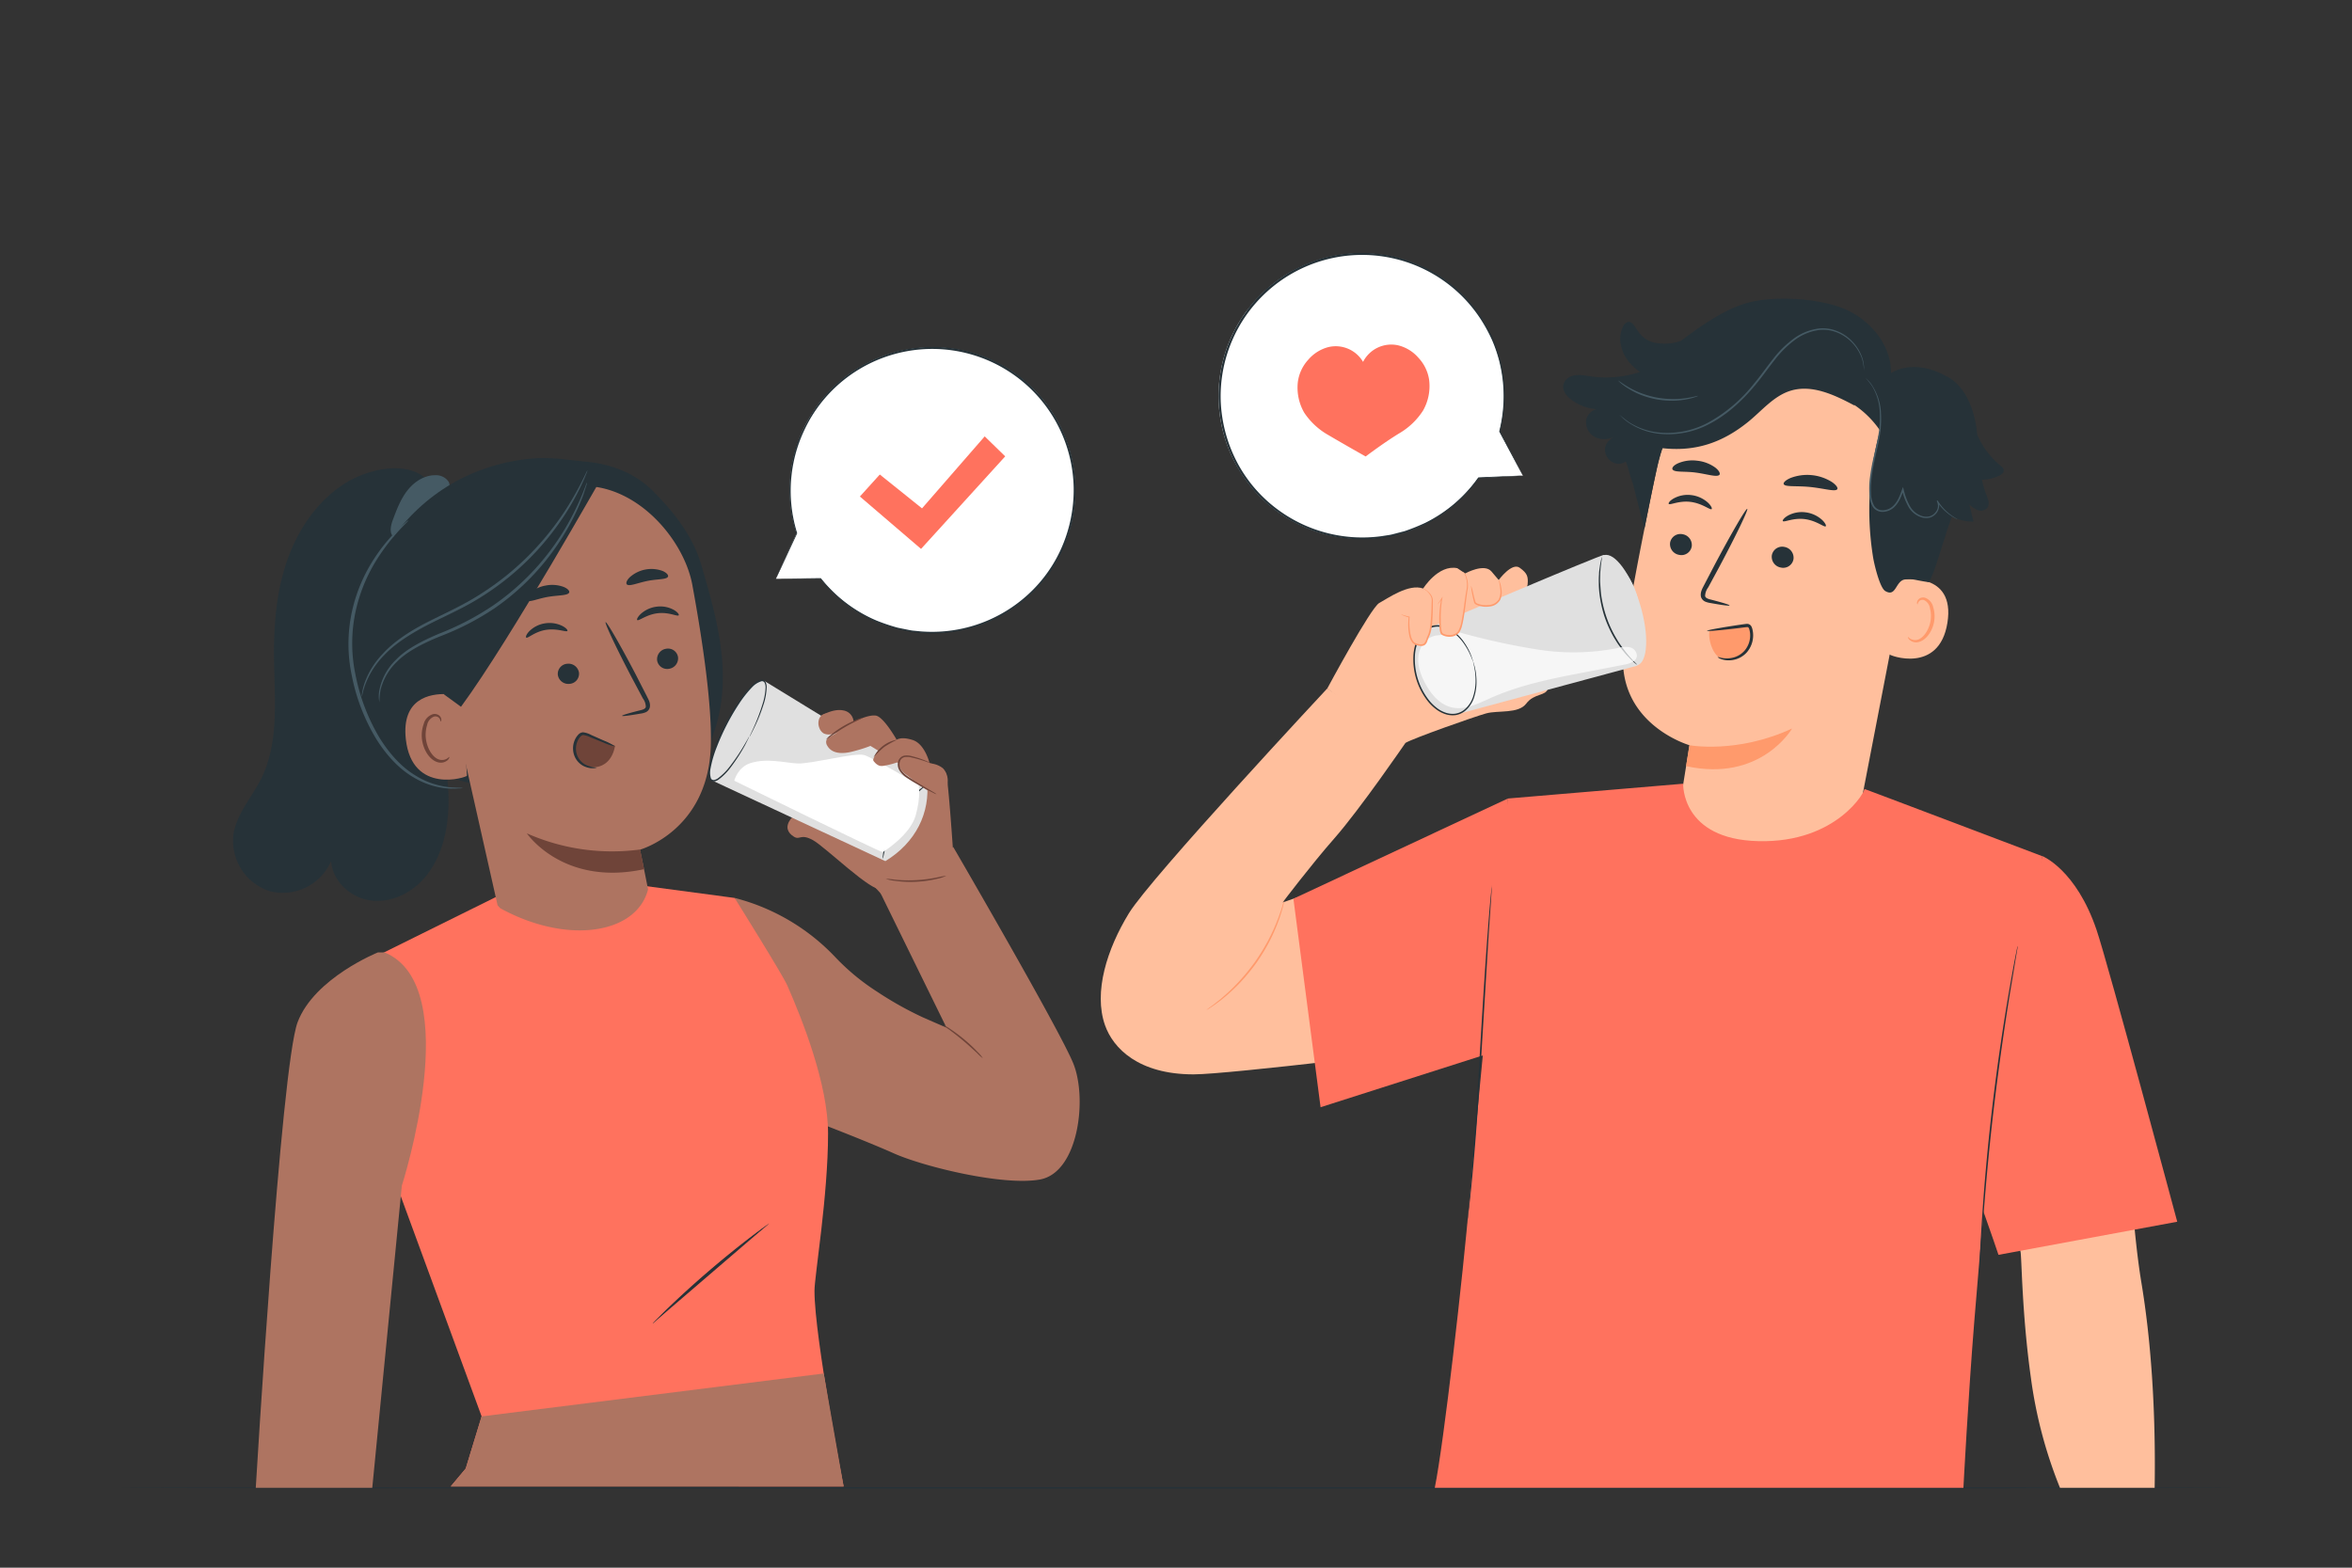 <svg xmlns="http://www.w3.org/2000/svg" viewBox="0 0 750 500"><rect x="0" y="0" width="750" height="500" fill="#333333" stroke="none"/><g id="freepik--Table--inject-12"><path d="M712.46,474.52c0,.14-151.1.26-337.44.26s-337.48-.12-337.48-.26,151.06-.26,337.48-.26S712.46,474.37,712.46,474.52Z" style="fill:#263238"></path></g><g id="freepik--speech-bubble-2--inject-12"><path d="M485.62,151.71l-14.23.72a45.53,45.53,0,1,1,6.81-14.81l0,0Z" style="fill:#fff"></path><path d="M485.62,151.71l-.51-.93-1.45-2.7-5.57-10.42h.25v0a.15.15,0,0,1-.2.05.14.14,0,0,1-.06-.16,45.55,45.55,0,0,0,0-22.38,44.78,44.78,0,0,0-2.26-6.63,50.47,50.47,0,0,0-3.56-6.59,45.12,45.12,0,0,0-83,26,46,46,0,0,0,5.49,20,44.44,44.44,0,0,0,12.89,14.71,45.33,45.33,0,0,0,32.89,8.35l1.92-.3a13.16,13.16,0,0,0,1.87-.37l3.6-.94a66,66,0,0,0,6.54-2.63,45.24,45.24,0,0,0,16.92-14.46.24.24,0,0,1,.11-.06l10.54-.44,2.74-.11c.62,0,.95,0,.95,0l-.89.07-2.7.16-10.63.62.1-.05a45.23,45.23,0,0,1-17,14.67,60,60,0,0,1-6.59,2.69l-3.63,1a11.73,11.73,0,0,1-1.89.39l-1.93.31a45.77,45.77,0,0,1-33.3-8.37,45,45,0,0,1-13.09-14.87,46.57,46.57,0,0,1-5.58-20.3,45.49,45.49,0,0,1,4.54-21.57,20.35,20.35,0,0,1,1.28-2.45l1.38-2.38,1.59-2.24A18.55,18.55,0,0,1,399,97.19l1.78-2.06c.58-.7,1.29-1.26,1.92-1.9s1.29-1.26,2-1.82l2.12-1.64a44.94,44.94,0,0,1,18.86-8.34,45.85,45.85,0,0,1,35.79,8.25,45.27,45.27,0,0,1,11.18,12,50.22,50.22,0,0,1,3.57,6.67,44.52,44.52,0,0,1,2.26,6.71,45.39,45.39,0,0,1-.11,22.55l-.26-.1v0a.14.14,0,0,1,.19-.06.12.12,0,0,1,.06.06l5.46,10.59,1.38,2.7C485.49,151.42,485.62,151.71,485.62,151.71Z" style="fill:#263238"></path><path d="M455.72,121.18a13,13,0,0,0-3.41-7.06,12.46,12.46,0,0,0-6.56-4,10.09,10.09,0,0,0-11.1,5.3,10.11,10.11,0,0,0-11-4.73,12.62,12.62,0,0,0-6.51,4.08,13,13,0,0,0-3.29,7.11,16,16,0,0,0,2.05,9.76,22.56,22.56,0,0,0,7.81,7.19c5.08,3,11.77,6.76,11.77,6.76s5.59-4.25,10.63-7.34a22.53,22.53,0,0,0,7.68-7.32A15.82,15.82,0,0,0,455.72,121.18Z" style="fill:#FF725E"></path></g><g id="freepik--speech-bubble-1--inject-12"><path d="M247.42,184.6l14.25-.08A45.51,45.51,0,1,0,254,170.11v0Z" style="fill:#fff"></path><path d="M247.42,184.6s.17-.33.46-.95l1.3-2.78c1.14-2.45,2.8-6,5-10.72l-.25,0v0a.15.15,0,0,0,.2.05.18.18,0,0,0,.06-.17A45.36,45.36,0,0,1,253,147.72a44.59,44.59,0,0,1,1.88-6.74A50.58,50.58,0,0,1,258,134.2a45.11,45.11,0,0,1,84.37,21.29,46,46,0,0,1-4.35,20.3A44.48,44.48,0,0,1,326,191.19a45.29,45.29,0,0,1-32.37,10.19l-1.93-.19a13.23,13.23,0,0,1-1.89-.27l-3.65-.74a63.57,63.57,0,0,1-6.67-2.26,45.19,45.19,0,0,1-17.71-13.48.13.13,0,0,0-.11-.05l-10.55.14-2.75.05-1,0,.9,0H251l10.65,0-.11,0a45.38,45.38,0,0,0,17.76,13.7,61.72,61.72,0,0,0,6.73,2.31l3.68.76a13.32,13.32,0,0,0,1.91.28l1.95.2a45.79,45.79,0,0,0,32.78-10.22,45,45,0,0,0,12.23-15.59A46.43,46.43,0,0,0,343,155.48a45.44,45.44,0,0,0-5.73-21.28,20.55,20.55,0,0,0-1.43-2.38l-1.51-2.3-1.71-2.15a18.48,18.48,0,0,0-1.79-2.06l-1.89-2a26.5,26.5,0,0,0-2-1.79c-.69-.57-1.35-1.19-2.07-1.71l-2.21-1.52a45.05,45.05,0,0,0-19.3-7.27,45.86,45.86,0,0,0-35.27,10.24A45.32,45.32,0,0,0,257.6,134a50.8,50.8,0,0,0-3.19,6.86,45.49,45.49,0,0,0-.5,29.34l.25-.12v0a.15.15,0,0,0-.2-.05l0,.06L249,180.92l-1.22,2.76C247.54,184.3,247.42,184.6,247.42,184.6Z" style="fill:#263238"></path><polygon points="274.2 158.36 280.55 151.34 294.01 162.14 314 139.18 320.54 145.55 293.7 175.07 274.2 158.36" style="fill:#FF725E"></polygon></g><g id="freepik--character-2--inject-12"><path d="M656.88,474.52a144.45,144.45,0,0,1-9.27-35.06c-2.9-20.73-2.9-38.15-3.31-40.22s-5.39-26.12-5.39-26.12l39.79-8.36s1.26,27,4.16,44.43,4.62,39.62,4.21,65.33Z" style="fill:#ffbf9d"></path><path d="M589.85,274.65l20.75-107.4c5.35-24.88-4.66-48.73-29.68-53.4l-2.33-.3a45.49,45.49,0,0,0-50.26,35.8c-4.53,21.59-9.25,45.5-10.59,57.22-2.77,24.27,21,31.11,21,31.11s-4.67,29.1-5.88,36.17l13,9.8,1.54-10.17Z" style="fill:#ffbf9d"></path><path d="M538.72,237.68s15.16,2.83,32.73-5.33c0,0-9.9,17.25-33.8,12Z" style="fill:#ff9a6c"></path><path d="M532.56,173.06a3.48,3.48,0,0,0,2.89,3.91,3.33,3.33,0,0,0,4-2.67,3.48,3.48,0,0,0-2.89-3.91A3.34,3.34,0,0,0,532.56,173.06Z" style="fill:#263238"></path><path d="M532.12,160.7c.37.51,3.24-1.1,7-.62s6.22,2.69,6.68,2.29c.22-.18-.11-1.05-1.19-2.07a9.6,9.6,0,0,0-5.28-2.39,9.22,9.22,0,0,0-5.61,1.06C532.43,159.7,531.94,160.47,532.12,160.7Z" style="fill:#263238"></path><path d="M565,177.11a3.49,3.49,0,0,0,2.9,3.91,3.33,3.33,0,0,0,4-2.66,3.5,3.5,0,0,0-2.89-3.92A3.34,3.34,0,0,0,565,177.11Z" style="fill:#263238"></path><path d="M568.51,166.19c.37.51,3.24-1.1,7-.62s6.21,2.69,6.67,2.29c.23-.18-.1-1.05-1.19-2.07a9.6,9.6,0,0,0-5.27-2.39,9.2,9.2,0,0,0-5.61,1.06C568.82,165.2,568.32,166,568.51,166.19Z" style="fill:#263238"></path><path d="M551.52,193.1c.05-.21-2.21-.9-5.9-1.85-.94-.22-1.82-.52-1.9-1.19a4.88,4.88,0,0,1,1-2.74l3.72-6.88c5.22-9.82,9.12-17.93,8.72-18.14s-4.94,7.58-10.15,17.39c-1.27,2.42-2.47,4.73-3.62,6.94-.5,1-1.27,2.19-1,3.67a2.42,2.42,0,0,0,1.39,1.59,6.8,6.8,0,0,0,1.59.43C549.14,193,551.48,193.31,551.52,193.1Z" style="fill:#263238"></path><path d="M568.78,154.39c.38,1,4.12.48,8.53.94s8,1.61,8.56.68c.26-.44-.38-1.39-1.83-2.35a14.86,14.86,0,0,0-13-1.24C569.41,153.1,568.61,153.91,568.78,154.39Z" style="fill:#263238"></path><path d="M533.34,149.73c.65,1,3.8.51,7.44,1s6.64,1.53,7.48.74c.37-.38,0-1.3-1.23-2.29a11.94,11.94,0,0,0-5.85-2.24,11.65,11.65,0,0,0-6.17.86C533.6,148.46,533.06,149.27,533.34,149.73Z" style="fill:#263238"></path><path d="M606.34,184.94c.44-.12,17.27-2.81,14.65,13.68s-18.65,10.46-18.61,10S606.34,184.94,606.34,184.94Z" style="fill:#ffbf9d"></path><path d="M608.42,203.15c.08,0,.25.25.7.55a3,3,0,0,0,2.15.39c1.84-.36,3.75-2.9,4.3-5.86a9.52,9.52,0,0,0-.15-4.24,3.34,3.34,0,0,0-1.81-2.55,1.47,1.47,0,0,0-1.82.52c-.29.42-.24.77-.33.78s-.31-.33-.07-1a1.89,1.89,0,0,1,.81-.93,2.22,2.22,0,0,1,1.66-.17,4.08,4.08,0,0,1,2.59,3,9.92,9.92,0,0,1,.27,4.76c-.64,3.3-2.84,6.14-5.33,6.45a3.11,3.11,0,0,1-2.56-.85C608.39,203.56,608.36,203.18,608.42,203.15Z" style="fill:#ff9a6c"></path><path d="M498.75,122.06a3.9,3.9,0,0,1,2.19-2c2.07-.82,4.22-.33,6.33,0a35.26,35.26,0,0,0,15.7-1.42,17.43,17.43,0,0,1-4-3.81c-2.25-3.08-3.14-7.4-1.36-10.77a2.34,2.34,0,0,1,1.54-1.38c1.12-.16,1.9,1,2.51,2,2,3.13,4.11,4.66,7.84,4.87a14.67,14.67,0,0,0,6.56-.87l.25-.19c1-.76,2-1.47,2.92-2.16h0c7.18-5.18,13.19-8.61,19-10,8.57-2,22.25-1.17,30.3,2.36S603.14,110.24,603,119c5.34-3.25,12.41-2.1,17.78,1.11l.15,0c6,3.28,8.6,10.6,9.46,17.42,0,.37.08.74.12,1.12a25.78,25.78,0,0,0,7.28,9.75c.56.45,1.2,1,1.16,1.73s-.72,1.21-1.36,1.53A13,13,0,0,1,632,153a29.32,29.32,0,0,0,1.41,4.83c.53,1.33,1.16,2.93.33,4.1a2.73,2.73,0,0,1-3,.79,8.13,8.13,0,0,1-2.77-1.82c.45,1.82.89,3.64,1.34,5.46a15.33,15.33,0,0,1-6.88-1.56c-2.32,5.88-5.11,17-7.33,20.89-4.39-.61-5.38-1.26-7.71-.87-3,.5-2.71,5.73-6.2,3.7-1.78-1-3.56-8.66-3.89-10.69a95.27,95.27,0,0,1,2.2-40.52,30.73,30.73,0,0,0-8.29-8.22l.24.3c-6.38-3.4-13.65-6.91-20.55-4.75-5.35,1.68-9.08,6.37-13.44,9.9-8.26,6.68-16.88,9.59-27.44,8.39-2.09,7.14-4.25,19-5.67,25.75l-3.67-14.52v.05c-.34-.87-.6-1.73-.85-2.6l-.09-.26v0c-.4-1.39-.76-2.77-1.31-4.17l-.07.05c-4.2,2.67-8.84-3.15-5.32-6.66a10,10,0,0,1,2.38-1.74,6.78,6.78,0,0,1-6.66.65,5.33,5.33,0,0,1-2.91-5.8,4.53,4.53,0,0,1,3.24-3.17,15.38,15.38,0,0,1-8.31-3.25C499.25,126,497.83,124.11,498.75,122.06Z" style="fill:#263238"></path><path d="M594.92,120.6a22,22,0,0,1,2.07,2.6,17.48,17.48,0,0,1,2.44,8.6,30.88,30.88,0,0,1-.34,6.24c-.34,2.22-.9,4.57-1.46,7.06A63,63,0,0,0,596.2,153a27.37,27.37,0,0,0-.11,4.26,8.82,8.82,0,0,0,1.06,4.32,3.68,3.68,0,0,0,3.23,1.68,5.42,5.42,0,0,0,3.34-1.25c1.84-1.56,2.59-3.8,3.29-5.77l-.51,0a20.51,20.51,0,0,0,2.14,5.52,7.29,7.29,0,0,0,4.3,3.3,4.79,4.79,0,0,0,2.55,0,4.16,4.16,0,0,0,2-1.4,4.26,4.26,0,0,0,.85-2.06,3.07,3.07,0,0,0-.48-2l-.29.19a15.54,15.54,0,0,0,4.57,4.71,14.18,14.18,0,0,0,1.51.88,2.42,2.42,0,0,0,.55.23,3.08,3.08,0,0,0-.5-.32c-.34-.2-.84-.5-1.45-.94a16.31,16.31,0,0,1-4.39-4.74l-.29.19a3.12,3.12,0,0,1-.4,3.61,3.67,3.67,0,0,1-1.77,1.24,4.31,4.31,0,0,1-2.31,0,6.8,6.8,0,0,1-4-3.12,20.25,20.25,0,0,1-2.05-5.39l-.22-.83-.3.81c-.7,2-1.46,4.11-3.14,5.52a4.89,4.89,0,0,1-3,1.11,3.11,3.11,0,0,1-2.75-1.42,8.4,8.4,0,0,1-1-4,27.67,27.67,0,0,1,.1-4.18,66.06,66.06,0,0,1,1.38-7.83c.55-2.48,1.09-4.85,1.42-7.11a31.39,31.39,0,0,0,.28-6.32,17.39,17.39,0,0,0-2.66-8.7A10,10,0,0,0,594.92,120.6Z" style="fill:#455a64"></path><path d="M516.51,132.35s0,.07.17.19l.53.54a8.14,8.14,0,0,0,.92.82,13.18,13.18,0,0,0,1.35,1,21.7,21.7,0,0,0,10,3.49,27.71,27.71,0,0,0,15.42-3.09c5.37-2.71,10.41-7.16,14.8-12.47,2.21-2.64,4.12-5.42,6.13-7.94a32.48,32.48,0,0,1,6.55-6.5,16.67,16.67,0,0,1,7.63-3.13,11.85,11.85,0,0,1,3.73.16,13,13,0,0,1,3.26,1.17,14.12,14.12,0,0,1,6.73,7.79,16.44,16.44,0,0,1,.67,3.81.67.67,0,0,0,0-.25c0-.21,0-.46,0-.76a12.42,12.42,0,0,0-.49-2.87,13.77,13.77,0,0,0-2.13-4.09,14.23,14.23,0,0,0-4.62-4,13.82,13.82,0,0,0-3.36-1.25,12.48,12.48,0,0,0-3.88-.19,17.13,17.13,0,0,0-7.87,3.17,33,33,0,0,0-6.69,6.58c-2,2.54-3.94,5.31-6.13,7.93a48,48,0,0,1-14.6,12.36A27.53,27.53,0,0,1,529.56,138a21.91,21.91,0,0,1-10-3.27A33.51,33.51,0,0,1,516.51,132.35Z" style="fill:#455a64"></path><path d="M516,121.39s.25.29.77.74a18.65,18.65,0,0,0,2.36,1.71,26.31,26.31,0,0,0,3.85,2,29,29,0,0,0,5.09,1.5,28.49,28.49,0,0,0,5.28.47,25,25,0,0,0,4.31-.42,19,19,0,0,0,2.82-.72,4.14,4.14,0,0,0,1-.4c0-.11-1.48.37-3.88.72a27.68,27.68,0,0,1-4.24.29,30.37,30.37,0,0,1-5.18-.5,31,31,0,0,1-5-1.43,29,29,0,0,1-3.84-1.83C517.21,122.28,516.05,121.31,516,121.39Z" style="fill:#455a64"></path><path d="M480.82,254.68s-9.31,93.67-12.21,127.62c-2.08,24.41-8.21,78.12-11.09,92.22H626.09s1.51-28.82,3.46-53c1.61-20.07,5.57-64.64,5.57-64.64,1.62.38,16.16-83.79,16.16-83.79s-58-22-56.81-21.47c.67.26-8.51,17.26-33.75,16.66-24.71-.59-24-18.32-24-18.32Z" style="fill:#FF725E"></path><path d="M694.27,389.66s-21.93-81.82-25.7-93c-6.53-19.34-17.29-23.61-17.29-23.61s-26.67,97-25.42,97,11.41,30.17,11.41,30.17Z" style="fill:#FF725E"></path><path d="M643.38,301.75a1.1,1.1,0,0,1,0,.27c0,.21-.07.47-.12.79-.12.73-.29,1.74-.51,3-.44,2.67-1.07,6.46-1.85,11.12-1.52,9.39-3.45,22.4-5.15,36.82s-2.8,27.52-3.49,37c-.32,4.72-.58,8.55-.76,11.25-.09,1.29-.16,2.32-.21,3.06,0,.32,0,.58-.06.79a.84.84,0,0,1-.05.27s0-.09,0-.27,0-.47,0-.8c0-.74.06-1.76.11-3.06.1-2.66.3-6.51.6-11.26.59-9.5,1.65-22.62,3.34-37.05s3.68-27.44,5.3-36.82c.81-4.69,1.5-8.48,2-11.09.25-1.28.45-2.28.6-3,.06-.32.12-.57.16-.78A1.62,1.62,0,0,1,643.38,301.75Z" style="fill:#263238"></path><path d="M558.62,200.1a1.58,1.58,0,0,0-.37-.7,1.65,1.65,0,0,0-1.38-.17c-2.77.5-9,1.28-11.75,1.78-.52,2.86,1,7.82,3.63,9a7.43,7.43,0,0,0,8-1.75A8.43,8.43,0,0,0,558.62,200.1Z" style="fill:#ff9a6c"></path><path d="M547.73,209.57c0-.08.46.08,1.23.25a8.34,8.34,0,0,0,3.3,0,7.21,7.21,0,0,0,4.09-2.36,7.51,7.51,0,0,0,1.71-5.44,7.06,7.06,0,0,0-.3-1.48,1,1,0,0,0-.26-.43.58.58,0,0,0-.42-.1c-.93.08-2,.24-2.94.35-1.91.23-3.64.42-5.08.57-2.9.29-4.7.4-4.72.26s1.75-.51,4.62-1c1.43-.25,3.14-.51,5-.8,1-.13,1.89-.29,3-.41a1.55,1.55,0,0,1,1.08.31,2,2,0,0,1,.6.89,7,7,0,0,1,.36,1.74,8.25,8.25,0,0,1-2,6.16,7.65,7.65,0,0,1-4.7,2.45,7.47,7.47,0,0,1-3.53-.34C548.07,209.91,547.7,209.62,547.73,209.57Z" style="fill:#263238"></path><path d="M423.26,219.55s13.83-25.76,16.55-27.23,9.43-6.29,14-4.61c0,0,4.82-7.75,10.89-6.49l2.51,1.67s6.08-3.35,8.38-.63l2.31,2.73s4.19-5.73,6.7-3.91,2.73,2.86,2.52,5.37-14.67,19.9-14.67,26.61,5.24,5.24,5.24,5.24,8.59-2.1,11.31-2.73,5.24,1.47,4.61,4-4.4,1.47-6.91,4.82-9,2.1-12.78,3.14-23.46,8-25.77,9.43S423.26,219.55,423.26,219.55Z" style="fill:#ffbf9d"></path><path d="M436.08,226.94a23.62,23.62,0,0,0,16.76-16.83,2.5,2.5,0,1,0-4.82-1.33,26.25,26.25,0,0,1-.84,2.6c-.07.17-.05.14,0-.09,0,.1-.08.2-.13.3s-.18.4-.28.59c-.19.4-.4.78-.61,1.16a20.53,20.53,0,0,1-1.52,2.28c.27-.35-.06.07-.15.18l-.43.5q-.44.49-.9,1a21.56,21.56,0,0,1-2,1.74c.42-.32-.15.11-.19.14l-.54.38-1.11.7c-.38.22-.77.43-1.16.62l-.59.29c-.14.07-.61.27-.2.1a21.32,21.32,0,0,1-2.7.89,2.52,2.52,0,0,0-1.75,3.07,2.56,2.56,0,0,0,3.08,1.75Z" style="fill:#ffbf9d"></path><path d="M511.48,177c-.64-.31-56,23.34-56,23.34L465,227.7l57-15.37S529,185.48,511.48,177Z" style="fill:#e0e0e0"></path><path d="M423.26,219.55S367,279.82,360,291.25s-11.34,25.16-7.65,35.7c2.6,7.42,10.73,15.71,28.24,15.71,11.31,0,79-8.36,79-8.36l-12.76-59.65L409,287.83s9.17-12.12,16.46-20.4c8.23-9.35,22.71-30.49,22.71-30.49Z" style="fill:#ffbf9d"></path><polygon points="480.82 254.68 412.44 286.64 421.1 353.14 474.95 335.94 481.73 309.55 480.82 254.68" style="fill:#FF725E"></polygon><path d="M475.69,282.44a1.16,1.16,0,0,1,0,.28c0,.21,0,.49,0,.82-.05.76-.12,1.82-.21,3.16-.19,2.78-.46,6.73-.79,11.61-.6,9.84-1.42,23.37-2.33,38.31s-1.91,28.51-2.84,38.29c-.47,4.9-.88,8.85-1.21,11.58-.16,1.33-.29,2.38-.39,3.14,0,.33-.08.6-.11.81s0,.28,0,.28a1,1,0,0,1,0-.28l.06-.82c.07-.76.17-1.82.29-3.15.27-2.74.62-6.7,1-11.59.84-9.79,1.79-23.32,2.69-38.29s1.73-28.51,2.48-38.31c.37-4.9.69-8.86.95-11.6l.31-3.15.09-.81C475.67,282.53,475.69,282.44,475.69,282.44Z" style="fill:#263238"></path><path d="M469.75,211.09c2.32,7.68.19,15.12-4.75,16.61s-10.83-3.52-13.15-11.2-.19-15.12,4.75-16.61S467.43,203.41,469.75,211.09Z" style="fill:#e0e0e0"></path><path d="M477.94,185s1.93,5.31-.57,7.24-6.69.79-7,0-1.25-5.45-1.25-5.45" style="fill:#ffbf9d"></path><path d="M469.09,186.78a21.41,21.41,0,0,1,.8,2.95c.12.47.24,1,.38,1.48a7.36,7.36,0,0,0,.24.8c.06.16.06.18.18.26a1.4,1.4,0,0,0,.34.21,7.26,7.26,0,0,0,3.82.48,4,4,0,0,0,3.13-1.88,6.11,6.11,0,0,0,.43-3.11c-.16-1.85-.55-3-.47-3s.17.25.34.75a11.87,11.87,0,0,1,.5,2.19,6.22,6.22,0,0,1-.37,3.37,4.37,4.37,0,0,1-3.49,2.17,7.43,7.43,0,0,1-4.1-.56,1.91,1.91,0,0,1-.44-.28.92.92,0,0,1-.31-.46c-.09-.3-.16-.58-.22-.85-.13-.55-.23-1-.32-1.51A16.32,16.32,0,0,1,469.09,186.78Z" style="fill:#ff9a6c"></path><ellipse cx="516.79" cy="194.6" rx="6.46" ry="18.35" transform="translate(-34.19 157.71) rotate(-16.8)" style="fill:#e0e0e0"></ellipse><path d="M522,212a8.61,8.61,0,0,1-1.16-.95,14.91,14.91,0,0,1-1.26-1.21c-.47-.5-1-1-1.56-1.72a28.07,28.07,0,0,1-1.72-2.23c-.61-.81-1.15-1.75-1.74-2.72a39,39,0,0,1-3-6.76,38.38,38.38,0,0,1-1.55-7.25,30.76,30.76,0,0,1-.19-3.22,25.49,25.49,0,0,1,.07-2.82c0-.86.17-1.63.25-2.31a15.57,15.57,0,0,1,.31-1.72,7.28,7.28,0,0,1,.38-1.44c.11,0-.41,2.09-.57,5.49,0,.85-.07,1.79,0,2.79s.13,2.06.23,3.18A37.3,37.3,0,0,0,515,202.9c.58,1,1.1,1.9,1.69,2.71s1.12,1.58,1.65,2.25C520.42,210.51,522.06,211.88,522,212Z" style="fill:#263238"></path><g style="opacity:0.7"><path d="M465.51,201.73a219.93,219.93,0,0,0,24.81,5.43,73,73,0,0,0,25.28-.42,9.35,9.35,0,0,1,4-.31,2.86,2.86,0,0,1,2.37,2.81c-.19,1.72-2.26,2.42-4,2.75l-12,2.31c-10.47,2-21,4-30.77,8.39-3.91,1.74-8.07,3.9-12.24,2.94-3.82-.87-6.6-4.17-8.46-7.61-1.49-2.75-2.6-5.86-2.17-9s2.8-6.07,5.92-6.36" style="fill:#fff"></path></g><path d="M469.75,211.09c-.06,0-.34-1-1.14-2.74a22.25,22.25,0,0,0-1.75-3,15.57,15.57,0,0,0-3.09-3.35,9,9,0,0,0-5-2.12,6.17,6.17,0,0,0-2.93.55,6.92,6.92,0,0,0-2.43,2,9.38,9.38,0,0,0-1.54,3,13.83,13.83,0,0,0-.67,3.5,21.31,21.31,0,0,0,4.27,14.14,14.06,14.06,0,0,0,2.5,2.55,9.51,9.51,0,0,0,2.95,1.66,6.84,6.84,0,0,0,3.15.34,6.07,6.07,0,0,0,2.74-1.16,9,9,0,0,0,3-4.51,16.15,16.15,0,0,0,.72-4.51,21.71,21.71,0,0,0-.21-3.47c-.3-1.89-.63-2.9-.57-2.92a4.69,4.69,0,0,1,.25.73,20.48,20.48,0,0,1,.52,2.16,20.94,20.94,0,0,1,.3,3.5,15.73,15.73,0,0,1-.66,4.62,9.31,9.31,0,0,1-3.06,4.74,6.48,6.48,0,0,1-2.93,1.28,7.4,7.4,0,0,1-3.38-.35,10,10,0,0,1-3.1-1.72,14.29,14.29,0,0,1-2.59-2.62,21.67,21.67,0,0,1-4.38-14.5,14.08,14.08,0,0,1,.71-3.62,9.94,9.94,0,0,1,1.63-3.15,7.21,7.21,0,0,1,2.62-2.15,6.48,6.48,0,0,1,3.15-.57A9.31,9.31,0,0,1,464,201.7a15.53,15.53,0,0,1,3.1,3.48,19.66,19.66,0,0,1,1.69,3.08,18.83,18.83,0,0,1,.76,2.09A3.81,3.81,0,0,1,469.75,211.09Z" style="fill:#263238"></path><path d="M446.86,196a9.7,9.7,0,0,0,2.49.91s-.9,7.94,2.39,8.74,2.72-.69,3.85-3,1-8.63,1.14-11-2.88-3.95-2.88-3.95" style="fill:#ffbf9d"></path><path d="M453.85,187.71a3.43,3.43,0,0,1,1.17.68,5.84,5.84,0,0,1,1.15,1.14,3.45,3.45,0,0,1,.74,2c0,1.56,0,3.41-.12,5.47-.05,1-.13,2.12-.29,3.24a11.77,11.77,0,0,1-.37,1.7,5.12,5.12,0,0,1-.32.85c-.13.26-.24.52-.35.79l-.39,1.07a2.36,2.36,0,0,1-.67,1,1.89,1.89,0,0,1-1.19.36,5.62,5.62,0,0,1-1.11-.14,4.09,4.09,0,0,1-1.07-.36l-.44-.35a2.63,2.63,0,0,1-.35-.41,5.24,5.24,0,0,1-.81-1.84,17.83,17.83,0,0,1-.21-6.12l.1.15c-1.65-.45-2.55-.93-2.46-1.05a2.64,2.64,0,0,0,.63.27c.43.14,1.07.31,1.9.51l.11,0v.13a19.34,19.34,0,0,0,.38,6,4.83,4.83,0,0,0,.75,1.67,3,3,0,0,0,.66.63,4.33,4.33,0,0,0,.92.29,2.49,2.49,0,0,0,1.88-.13,5.25,5.25,0,0,0,.9-1.9c1.11-2.11,1.16-4.39,1.33-6.42s.15-3.9.23-5.45a3.11,3.11,0,0,0-.61-1.86,6,6,0,0,0-1-1.15C454.25,188,453.83,187.75,453.85,187.71Z" style="fill:#ff9a6c"></path><path d="M466.68,182.51s1.89,1.87,1.05,6.2c-.53,2.73-1.13,10.78-2.49,12.71s-4.41,1.57-5.45.68-.57-9.48,0-11.23l-1.29,1.82" style="fill:#ffbf9d"></path><path d="M458.5,192.69a2.63,2.63,0,0,1,.28-.5c.25-.38.55-.83.91-1.39l.36-.54-.15.65a36.75,36.75,0,0,0-.47,6.93c0,.74,0,1.52.1,2.32.05.39.1.79.19,1.18a1,1,0,0,0,.61.82c1.41.67,3.59.58,4.65-.85a10.9,10.9,0,0,0,1.16-3.62c.25-1.24.43-2.45.6-3.61.32-2.31.58-4.42.93-6.15a8.46,8.46,0,0,0-.31-4.06,7.42,7.42,0,0,0-.68-1.36,2.77,2.77,0,0,1,.87,1.28A8.25,8.25,0,0,1,468,188c-.31,1.76-.52,3.84-.83,6.17-.15,1.16-.33,2.38-.57,3.64-.11.63-.26,1.27-.43,1.91a6.26,6.26,0,0,1-.81,1.92,3.64,3.64,0,0,1-2.55,1.41,4.86,4.86,0,0,1-2.75-.43,1.53,1.53,0,0,1-.58-.46.9.9,0,0,1-.18-.35c0-.11-.07-.22-.1-.33a11.58,11.58,0,0,1-.18-1.26c-.06-.82-.07-1.61-.07-2.36a30.73,30.73,0,0,1,.69-7l.21.11-1,1.32C458.65,192.56,458.52,192.7,458.5,192.69Z" style="fill:#ff9a6c"></path><path d="M409.51,287.28a9.54,9.54,0,0,1-.36,1.69,19.57,19.57,0,0,1-.54,1.95c-.24.75-.48,1.61-.84,2.54a56.35,56.35,0,0,1-2.77,6.4,61.88,61.88,0,0,1-4.42,7.31,62.58,62.58,0,0,1-5.46,6.57,54.38,54.38,0,0,1-5.14,4.71c-.75.65-1.49,1.16-2.12,1.63s-1.2.86-1.67,1.15a9.91,9.91,0,0,1-1.47.89,11.61,11.61,0,0,1,1.36-1.05c.45-.33,1-.72,1.6-1.22s1.33-1,2.07-1.68a61.65,61.65,0,0,0,5-4.76,69.38,69.38,0,0,0,5.38-6.54,68,68,0,0,0,4.42-7.23,62.89,62.89,0,0,0,2.85-6.31c.38-.91.64-1.76.91-2.5s.46-1.39.62-1.92A12.57,12.57,0,0,1,409.51,287.28Z" style="fill:#ff9a6c"></path></g><g id="freepik--character-1--inject-12"><path d="M234.29,286.39a67.08,67.08,0,0,1,31.92,18.73,71.3,71.3,0,0,0,13.48,11.17,110.19,110.19,0,0,0,14.49,8.14c10.39,4.57,7.59,3.24,7.59,3.24L279.3,281.83,304,270.2s33.59,57.69,38.2,68.85,1.75,34.89-10.57,37.14c-11.75,2.14-37.24-4.13-46.66-8.36-11-4.91-32.7-13.09-32.7-13.09Z" style="fill:#ae7461"></path><path d="M261,261.21s-7.07-2.53-8.88,0-1,4.35,1,5.62,2.06-1.08,6.05,1.09,18.62,16.6,21.88,15.69-4.12-13.51-4.12-13.51Z" style="fill:#ae7461"></path><path d="M267.33,266.65A106.82,106.82,0,0,0,278,281.88c4,4.35,11.78,12.68,11.78,12.68l20.89-11.42-6.76-11.73s-1.44-21.52-2.17-24.42-5.26-3.36-5.26-3.36-1.45-6.34-5.44-7.61-5.07,0-5.07,0-4.17-7.43-6.71-7.79-7.06,2-7.06,2A3.87,3.87,0,0,0,269,226.6c-3.26-.73-7.07,1.63-7.07,1.63l-2.17,6.89Z" style="fill:#ae7461"></path><path d="M301.77,279.31a11.53,11.53,0,0,1-2.72.92,35.68,35.68,0,0,1-6.87,1,35.18,35.18,0,0,1-6.94-.32,12,12,0,0,1-2.81-.63,25.23,25.23,0,0,1,2.85.27,45,45,0,0,0,13.69-.73A24.31,24.31,0,0,1,301.77,279.31Z" style="fill:#6f4439"></path><ellipse cx="235.2" cy="232.98" rx="17.89" ry="4.18" transform="translate(-79.68 335.21) rotate(-62.71)" style="fill:#e0e0e0"></ellipse><path d="M227.24,249l55.08,25.65c9.7-5.9,14.41-15.43,13.26-25.71l-51.89-31.79Z" style="fill:#e0e0e0"></path><path d="M238.91,234.9a4.19,4.19,0,0,1-.31.71c-.22.45-.56,1.12-1,2a57,57,0,0,1-4.42,6.89,19.6,19.6,0,0,1-3.95,4.08,3.66,3.66,0,0,1-1.49.65,1.35,1.35,0,0,1-.91-.18,1.45,1.45,0,0,1-.58-.72,7.07,7.07,0,0,1-.11-3.42,36.17,36.17,0,0,1,2-6.91,71.07,71.07,0,0,1,3.17-7,68.71,68.71,0,0,1,3.89-6.65,35.67,35.67,0,0,1,4.48-5.62,7,7,0,0,1,2.85-1.89,1.56,1.56,0,0,1,.93.05,1.44,1.44,0,0,1,.67.64,3.72,3.72,0,0,1,.34,1.6,19.5,19.5,0,0,1-1,5.58,54.58,54.58,0,0,1-3.06,7.59c-.42.87-.77,1.53-1,2a4.32,4.32,0,0,1-.4.67,4.73,4.73,0,0,1,.31-.72l.92-2a62.52,62.52,0,0,0,2.89-7.61,19.78,19.78,0,0,0,1-5.47,3.41,3.41,0,0,0-.3-1.4.92.92,0,0,0-1.11-.46A6.8,6.8,0,0,0,240,219a36,36,0,0,0-4.4,5.56,71.18,71.18,0,0,0-3.85,6.61,72.07,72.07,0,0,0-3.15,7,36.15,36.15,0,0,0-2,6.81,6.7,6.7,0,0,0,.06,3.16.91.91,0,0,0,1,.64,3.18,3.18,0,0,0,1.31-.57,19.64,19.64,0,0,0,3.9-3.95,62.15,62.15,0,0,0,4.53-6.76l1.11-1.92A5.36,5.36,0,0,1,238.91,234.9Z" style="fill:#263238"></path><path d="M295.48,250.29c.06.07-1.23,1-3.06,2.75a37.31,37.31,0,0,0-3,3.26,39.53,39.53,0,0,0-3.12,4.46,40.57,40.57,0,0,0-2.41,4.87,36.53,36.53,0,0,0-1.41,4.22c-.66,2.44-.85,4-1,4a4.87,4.87,0,0,1,.07-1.11,23.84,23.84,0,0,1,.52-3,31,31,0,0,1,1.33-4.31,36,36,0,0,1,2.4-5A35.48,35.48,0,0,1,289,256a31.6,31.6,0,0,1,3.13-3.23,23.61,23.61,0,0,1,2.37-1.89A4.24,4.24,0,0,1,295.48,250.29Z" style="fill:#263238"></path><path d="M234.14,249s47,23.05,47.37,22.79,8.7-5.42,10.48-11.72.9-9.78.9-9.78-14.53-8.59-17.31-9.47-17.12,2.89-21.22,2.69-9.75-1.82-15.09-.11C235.2,244.71,234.14,249,234.14,249Z" style="fill:#fff"></path><path d="M313.4,337.51a12.3,12.3,0,0,1-1.8-1.61c-1.08-1-2.59-2.41-4.32-3.87s-3.35-2.7-4.54-3.59a13.53,13.53,0,0,1-1.9-1.49,9.5,9.5,0,0,1,2.11,1.19,51.59,51.59,0,0,1,8.91,7.5A10.14,10.14,0,0,1,313.4,337.51Z" style="fill:#6f4439"></path><path d="M272.73,230.21c-1.41.82-6.63,3.94-8,4.76a2.57,2.57,0,0,0-1.2,1.1,2.12,2.12,0,0,0,.29,1.8c1.52,2.64,4.92,2.6,7.88,1.86s8.21-2.23,10.19-4.54" style="fill:#ae7461"></path><path d="M286.51,235.71c-2.47.66-6,2.66-7.25,4.87-.19.32-.9,1.51-.81,1.87a1.6,1.6,0,0,0,.44.65,3.64,3.64,0,0,0,1.57,1.13,3.31,3.31,0,0,0,1.4,0,24.66,24.66,0,0,0,9.76-3.84Z" style="fill:#ae7461"></path><path d="M263.56,227.56a2.65,2.65,0,0,0-2.33,1.67,4,4,0,0,0,.07,3,3.29,3.29,0,0,0,1.4,1.71,4,4,0,0,0,2.48.22,12.35,12.35,0,0,0,6.22-3Z" style="fill:#ae7461"></path><path d="M275.12,228.93c.06.15-2.79,1.25-6,3.16s-5.57,3.87-5.67,3.75a6.87,6.87,0,0,1,1.44-1.41,30.71,30.71,0,0,1,8.33-4.92A6.69,6.69,0,0,1,275.12,228.93Z" style="fill:#6f4439"></path><path d="M286.21,235.88a31.17,31.17,0,0,0-4.2,2.33,30.18,30.18,0,0,0-3.44,3.35,10.36,10.36,0,0,1,7.64-5.68Z" style="fill:#6f4439"></path><path d="M302.19,249.55a5.85,5.85,0,0,0-1.51-4.51,7.28,7.28,0,0,0-3.25-1.45l-7.83-2.06a3.32,3.32,0,0,0-1.46-.17,2.32,2.32,0,0,0-1.45,2.95,6,6,0,0,0,2.33,2.8c4.18,3.19,7.43,6.22,12.58,7.33H302A42.09,42.09,0,0,1,302.19,249.55Z" style="fill:#ae7461"></path><path d="M298.65,253.33a4.33,4.33,0,0,1-1-.43c-.64-.31-1.55-.77-2.67-1.38s-2.44-1.35-3.88-2.21c-.72-.44-1.47-.91-2.23-1.44a7.19,7.19,0,0,1-2-2.07,3.59,3.59,0,0,1-.46-2.91,2.54,2.54,0,0,1,2-1.9,5.91,5.91,0,0,1,2.45.21c.73.18,1.4.38,2,.57a27,27,0,0,1,2.82,1.08,4.2,4.2,0,0,1,1,.53c0,.08-1.48-.57-3.91-1.26-.6-.17-1.27-.34-2-.5a5.71,5.71,0,0,0-2.26-.16,2,2,0,0,0-1.59,1.57,3.16,3.16,0,0,0,.41,2.5c1,1.57,2.71,2.45,4.08,3.37s2.72,1.65,3.81,2.3l2.59,1.52A5,5,0,0,1,298.65,253.33Z" style="fill:#6f4439"></path><path d="M118.52,356.25l35.06,95.5-5.07,16.63-4.77,5.69H269s-9.28-47.49-9.28-62.37c0-4.69,4.33-30.3,4.33-50.16,0-15.81-8.31-36.56-13-47.24-1.52-3.5-16.8-27.91-16.8-27.91l-28.59-3.81-47.62,3.56-39.56,19.59Z" style="fill:#FF725E"></path><path d="M132.46,185.89l6.43-28.23c-3.66-11.59-19.48-9.29-28.58-3.67S94.9,169,91.45,179.11s-4.22,20.95-4.06,31.63c.2,12.8,1.57,26.31-4.17,37.75-3,5.89-7.74,11.08-8.77,17.59a16.84,16.84,0,0,0,11.74,18.2,16.82,16.82,0,0,0,19.4-9.64c.42,6.34,6.1,11.61,12.38,12.52s12.73-2,17-6.73,6.56-10.92,7.5-17.19C146.34,237.33,128.81,211.83,132.46,185.89Z" style="fill:#263238"></path><path d="M125.31,165.7c1.22-3.26,2.48-6.58,4.64-9.32s5.39-4.86,8.88-4.81a4.81,4.81,0,0,1,4.22,2.07c.8,1.44,0,3.68-1.62,3.83l-.29.35q-4.54,5.7-9.32,11.23a9.54,9.54,0,0,1-2.72,2.43,3.3,3.3,0,0,1-3.48-.13C124,170.09,124.6,167.6,125.31,165.7Z" style="fill:#455a64"></path><path d="M120.6,178.66c9.38-16.7,24-27.92,42.75-31.54,10.61-2,15.4-.6,23.43.12s15.66,3.62,21.37,9.31c6.78,6.75,12.86,14.58,15.53,23.77,2.74,9.44,5.5,19,6.47,28.73s0,20-4.26,28.8l-23.82,8.58c-13.49,2.85-27.17,5.71-40.93,4.93s-27.86-5.63-37-16C111.51,221,111.22,195.35,120.6,178.66Z" style="fill:#263238"></path><path d="M142.43,174.66l30.47-18.77,8.73-.5c19.27-3.32,36.27,15.59,39.14,31.16,3.18,17.3,6.38,38.55,5.87,51.8C225.61,265,204.07,271,204.07,271s.9,4.08,2.58,12.67h0c-3.63,14.2-25.69,17.77-47.14,6l-.84-.92L135.32,185A9.25,9.25,0,0,1,142.43,174.66Z" style="fill:#ae7461"></path><path d="M216.2,209.53a3.37,3.37,0,0,1-2.83,3.77,3.24,3.24,0,0,1-3.82-2.61,3.38,3.38,0,0,1,2.83-3.77A3.22,3.22,0,0,1,216.2,209.53Z" style="fill:#263238"></path><path d="M216.42,196.24c-.37.49-3.13-1.09-6.74-.65s-6,2.56-6.48,2.17c-.22-.17.11-1,1.17-2a9.25,9.25,0,0,1,5.12-2.28,8.93,8.93,0,0,1,5.43,1.07C216.13,195.27,216.6,196,216.42,196.24Z" style="fill:#263238"></path><path d="M198.37,228.31c-.05-.2,2.15-.86,5.73-1.76.91-.2,1.76-.49,1.84-1.14a4.67,4.67,0,0,0-.94-2.66l-3.56-6.69c-5-9.54-8.7-17.43-8.32-17.62s4.74,7.37,9.72,16.91c1.2,2.36,2.35,4.6,3.45,6.75.47,1,1.22,2.12.91,3.56a2.34,2.34,0,0,1-1.35,1.53,6.27,6.27,0,0,1-1.54.4C200.67,228.22,198.4,228.51,198.37,228.31Z" style="fill:#263238"></path><path d="M204.11,270.94A67,67,0,0,1,168,265.79s11.5,17,37.38,11.43Z" style="fill:#6f4439"></path><path d="M213,183.94c-.5.95-3.33.69-6.53,1.34s-5.77,1.83-6.57,1.12c-.37-.35-.12-1.25.9-2.27a10.32,10.32,0,0,1,10.56-2C212.67,182.73,213.22,183.48,213,183.94Z" style="fill:#263238"></path><path d="M177.88,215.25a3.39,3.39,0,0,0,3.75,2.86,3.24,3.24,0,0,0,3-3.55,3.39,3.39,0,0,0-3.75-2.86A3.24,3.24,0,0,0,177.88,215.25Z" style="fill:#263238"></path><path d="M167.8,203.35c.48.37,2.71-1.9,6.31-2.46s6.5.83,6.82.33c.16-.23-.38-.95-1.66-1.6a9.24,9.24,0,0,0-5.55-.8,9,9,0,0,0-4.94,2.5C167.81,202.34,167.56,203.18,167.8,203.35Z" style="fill:#263238"></path><path d="M167.94,191.52c.83.7,3.47-.58,6.79-1.15S181,190,181.49,189c.22-.46-.36-1.21-1.71-1.79a10.52,10.52,0,0,0-5.75-.46,10.34,10.34,0,0,0-5.17,2.49C167.82,190.27,167.56,191.17,167.94,191.52Z" style="fill:#263238"></path><path d="M147.41,227.72c-.24-1.94-3-6.27-5-6.34-5.23-.19-14.44,1.33-13,14.39,2,17.84,19.52,12.14,19.49,11.63S148.23,234.44,147.41,227.72Z" style="fill:#ae7461"></path><path d="M143.27,241.43c-.08-.05-.29.25-.78.55a3.07,3.07,0,0,1-2.32.31c-2-.47-3.89-3.29-4.34-6.5a10.33,10.33,0,0,1,.37-4.55,3.6,3.6,0,0,1,2.07-2.64,1.58,1.58,0,0,1,1.93.64c.29.47.22.84.32.86s.35-.34.12-1.06a1.94,1.94,0,0,0-.83-1,2.33,2.33,0,0,0-1.77-.26,4.38,4.38,0,0,0-2.93,3.13,10.58,10.58,0,0,0-.52,5.1c.52,3.58,2.74,6.74,5.4,7.19a3.33,3.33,0,0,0,2.79-.79C143.29,241.87,143.34,241.46,143.27,241.43Z" style="fill:#6f4439"></path><path d="M141.7,221.56l5.3,3.86c16.12-21.94,45.83-75,44.2-71.87,0,0-14.23-3.12-28.2,1.86s-40,17-36.63,33.9S141.7,221.56,141.7,221.56Z" style="fill:#263238"></path><path d="M115.36,222.16a4.79,4.79,0,0,1,.09-1.07,18.86,18.86,0,0,1,.72-3,26,26,0,0,1,5.92-9.6c3.23-3.56,8-6.85,13.6-9.75s12-5.62,18-9.57a87.83,87.83,0,0,0,15.72-12.84,91,91,0,0,0,10.43-12.92,99.72,99.72,0,0,0,5.63-9.7c.55-1.12,1-2,1.35-2.74a4.56,4.56,0,0,1,.52-.94,5.29,5.29,0,0,1-.35,1c-.27.65-.64,1.62-1.2,2.83a81.79,81.79,0,0,1-5.41,9.9A87.44,87.44,0,0,1,170,176.93a86.12,86.12,0,0,1-15.84,13c-6.12,4-12.57,6.65-18.11,9.55s-10.28,6-13.52,9.45a26.92,26.92,0,0,0-6,9.27C115.61,220.7,115.46,222.18,115.36,222.16Z" style="fill:#455a64"></path><path d="M121,224a9.45,9.45,0,0,1,0-4,18.3,18.3,0,0,1,5.17-9.48c3.2-3.39,8.17-6,13.72-8.36a88.29,88.29,0,0,0,17.29-9,79,79,0,0,0,14.55-12.94,80.23,80.23,0,0,0,9.26-13,85.77,85.77,0,0,0,4.73-9.67c.43-1.11.79-2,1.06-2.73a5.16,5.16,0,0,1,.43-.94,4,4,0,0,1-.25,1c-.24.73-.54,1.66-.9,2.8a73.07,73.07,0,0,1-4.51,9.86A77,77,0,0,1,157.7,194a86.05,86.05,0,0,1-17.48,9c-5.55,2.29-10.42,4.8-13.59,8a18.52,18.52,0,0,0-5.28,9.09A20.75,20.75,0,0,0,121,224Z" style="fill:#455a64"></path><path d="M147.53,251.35c0-.13-1.56-.06-4.29-.28a25.69,25.69,0,0,1-10.85-3.79c-4.2-2.52-8.3-6.87-11.64-12.43a62.63,62.63,0,0,1-7.4-19.7,48.38,48.38,0,0,1,.22-20.93,51.85,51.85,0,0,1,6.65-15.85c5.31-8.34,10.27-12.2,10-12.41a4,4,0,0,0-.88.68c-.55.49-1.4,1.16-2.37,2.16a54.29,54.29,0,0,0-7.49,9.12,50.87,50.87,0,0,0-7,16.05,48.46,48.46,0,0,0-.32,21.41,62.29,62.29,0,0,0,7.63,20c3.46,5.66,7.75,10.08,12.14,12.58a24.8,24.8,0,0,0,11.24,3.54,24.1,24.1,0,0,0,3.22-.05A4.26,4.26,0,0,0,147.53,251.35Z" style="fill:#455a64"></path><path d="M187.33,234.15a2.87,2.87,0,0,0-1.63-.3,2.32,2.32,0,0,0-1.23.91,6.15,6.15,0,0,0,5.76,9.87c2.42-.37,5.08-2.17,5.89-6.76C193.36,236.78,190.08,235.24,187.33,234.15Z" style="fill:#6f4439"></path><path d="M190.26,244.8a9.06,9.06,0,0,1-3.72-1,5.72,5.72,0,0,1-2.56-3.07,6.05,6.05,0,0,1,.4-4.81c.43-.75,1-1.5,1.64-1.49a7.6,7.6,0,0,1,2.27.74l4,1.6a18.14,18.14,0,0,0,3.81,1.28,17.28,17.28,0,0,0-3.58-1.86l-4-1.78a7.24,7.24,0,0,0-2.59-.85,2.2,2.2,0,0,0-1.49.71,5.91,5.91,0,0,0-.9,1.22,6.71,6.71,0,0,0-.4,5.51,6.18,6.18,0,0,0,3,3.35C188.63,245.51,190.33,244.85,190.26,244.8Z" style="fill:#263238"></path><path d="M122.61,303.75h-2.07S100.28,311.87,94.91,326,81.56,474.52,81.56,474.52h37.15l9.43-96.36S148.65,314.5,122.61,303.75Z" style="fill:#ae7461"></path><path d="M208.12,422.1a367.34,367.34,0,0,1,37.14-31.89" style="fill:#263238"></path><path d="M245.26,390.21s-.11.13-.36.34l-1.11.9-4.11,3.27c-3.47,2.75-8.22,6.61-13.35,11s-9.66,8.52-12.91,11.53l-3.85,3.57-1.06,1a2.2,2.2,0,0,1-.39.31,2.05,2.05,0,0,1,.32-.39c.27-.27.59-.61,1-1,.86-.89,2.14-2.15,3.73-3.69,3.19-3.08,7.69-7.24,12.83-11.65s9.93-8.23,13.46-10.91c1.76-1.35,3.21-2.42,4.22-3.14l1.16-.82A2.32,2.32,0,0,1,245.26,390.21Z" style="fill:#263238"></path><polygon points="153.58 451.75 262.67 438.06 269 474.07 143.74 474.07 148.51 468.38 153.58 451.75" style="fill:#ae7461"></polygon></g></svg>
